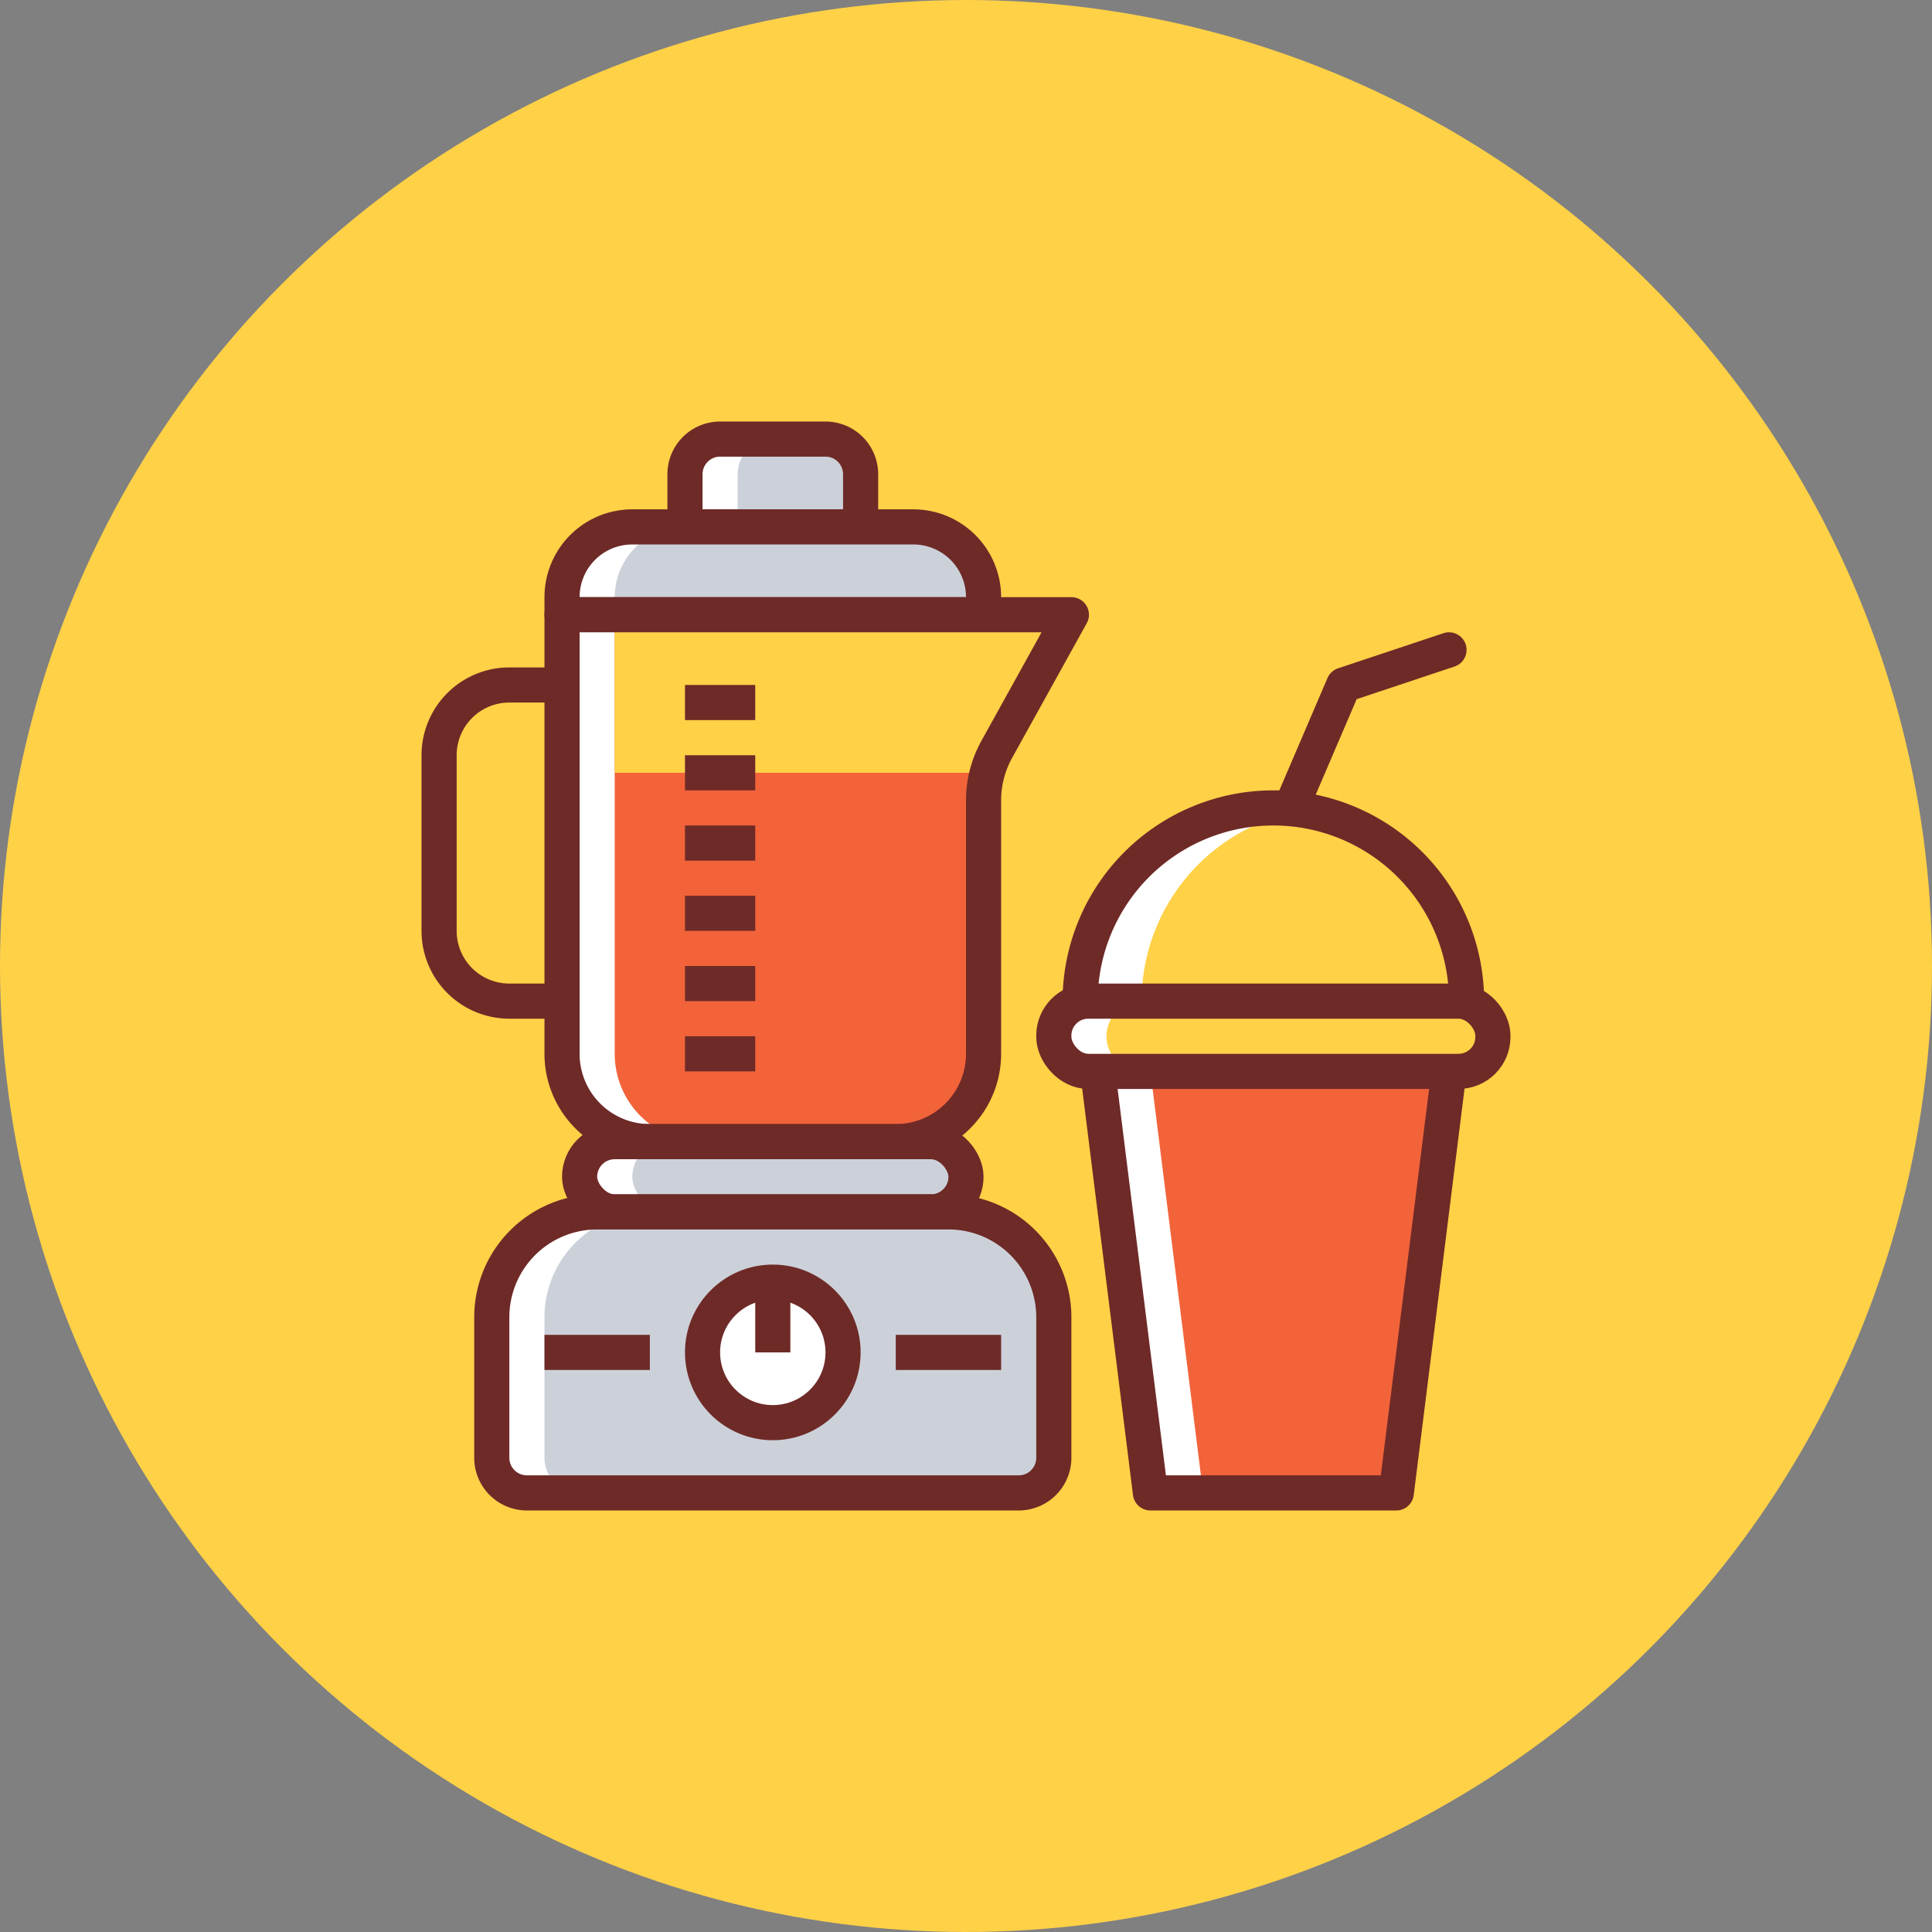 <svg id="icons" xmlns="http://www.w3.org/2000/svg" viewBox="0 0 110 110"><rect x="0" y="0" width="110" height="110" fill="#808080" stroke="none"/><title>blender-smoothie</title><circle cx="55" cy="55" r="55" fill="#ffd147"/><g id="blender-smoothie"><g id="smoothie"><path d="M61.5,57a11,11,0,0,1,22,0" fill="#fff"/><path d="M65,57A11,11,0,0,1,76,46c2,0,8,4.92,8,11" fill="#ffd147"/><polygon points="79.5 85 65.5 85 62.5 61 82.5 61 79.5 85" fill="#fff"/><polygon points="79.5 85 68.5 85 65.5 61 82.5 61 79.5 85" fill="#f2633a"/><polygon points="79.5 85 65.5 85 62.5 61 82.5 61 79.5 85" fill="none" stroke="#6e2a27" stroke-linecap="round" stroke-linejoin="round" stroke-width="2"/><rect x="60" y="57" width="25" height="4" rx="1.96" ry="1.96" fill="#fff"/><path d="M84,61H65a2,2,0,0,1-2-2V59a2,2,0,0,1,2-2H84c1.08,0,1,.92,1,2h0C85,60.08,85.12,61,84,61Z" fill="#ffd147"/><rect x="60" y="57" width="25" height="4" rx="1.96" ry="1.96" fill="none" stroke="#6e2a27" stroke-linecap="round" stroke-linejoin="round" stroke-width="2"/><path d="M61.5,57a11,11,0,0,1,22,0" fill="none" stroke="#6e2a27" stroke-linecap="round" stroke-linejoin="round" stroke-width="2"/><polyline points="73.5 46 76.5 39 82.5 37" fill="none" stroke="#6e2a27" stroke-linecap="round" stroke-linejoin="round" stroke-width="2"/></g><g id="blender"><path d="M39,25H49a0,0,0,0,1,0,0v3a2,2,0,0,1-2,2H41a2,2,0,0,1-2-2V25a0,0,0,0,1,0,0Z" transform="translate(88 55) rotate(-180)" fill="#fff"/><path d="M42,25h7a0,0,0,0,1,0,0v3a2,2,0,0,1-2,2H44a2,2,0,0,1-2-2V25A0,0,0,0,1,42,25Z" transform="translate(91 55) rotate(-180)" fill="#ccd1d9"/><path d="M39,25H49a0,0,0,0,1,0,0v3a2,2,0,0,1-2,2H41a2,2,0,0,1-2-2V25a0,0,0,0,1,0,0Z" transform="translate(88 55) rotate(-180)" fill="none" stroke="#6e2a27" stroke-linecap="round" stroke-linejoin="round" stroke-width="2"/><path d="M32,35H56V34a4,4,0,0,0-4-4H36a4,4,0,0,0-4,4Z" fill="#fff"/><path d="M35,35H56V34a4,4,0,0,0-4-4H39a4,4,0,0,0-4,4Z" fill="#ccd1d9"/><path d="M32,35H56V34a4,4,0,0,0-4-4H36a4,4,0,0,0-4,4Z" fill="none" stroke="#6e2a27" stroke-linecap="round" stroke-linejoin="round" stroke-width="2"/><path d="M61,35H32V60a5,5,0,0,0,5,5H51a5,5,0,0,0,5-5V45.56a6,6,0,0,1,.76-2.91Z" fill="#fff"/><path d="M61,35H35V60a5,5,0,0,0,5,5H50c2.76,0,6-2.24,6-5V46a6.63,6.63,0,0,1,1-3Z" fill="#f2633a"/><polygon points="56 44 35 44 35 35 60 35 56 44" fill="#ffd147"/><path d="M61,35H32V60a5,5,0,0,0,5,5H51a5,5,0,0,0,5-5V45.56a6,6,0,0,1,.76-2.91Z" fill="none" stroke="#6e2a27" stroke-linecap="round" stroke-linejoin="round" stroke-width="2"/><rect x="33" y="65" width="22" height="4" rx="2" ry="2" fill="#fff"/><rect x="36" y="65" width="19" height="4" rx="2" ry="2" fill="#ccd1d9"/><rect x="33" y="65" width="22" height="4" rx="2" ry="2" fill="none" stroke="#6e2a27" stroke-linecap="round" stroke-linejoin="round" stroke-width="2"/><path d="M30,69H58a2,2,0,0,1,2,2v8a6,6,0,0,1-6,6H34a6,6,0,0,1-6-6V71A2,2,0,0,1,30,69Z" transform="translate(88 154) rotate(-180)" fill="#fff"/><path d="M33,69H58a2,2,0,0,1,2,2v8a6,6,0,0,1-6,6H37a6,6,0,0,1-6-6V71a2,2,0,0,1,2-2Z" transform="translate(91 154) rotate(-180)" fill="#ccd1d9"/><path d="M30,69H58a2,2,0,0,1,2,2v8a6,6,0,0,1-6,6H34a6,6,0,0,1-6-6V71A2,2,0,0,1,30,69Z" transform="translate(88 154) rotate(-180)" fill="none" stroke="#6e2a27" stroke-linecap="round" stroke-linejoin="round" stroke-width="2"/><circle cx="44" cy="77" r="4" fill="#fff"/><circle cx="44" cy="77" r="4" fill="none" stroke="#6e2a27" stroke-linecap="round" stroke-linejoin="round" stroke-width="2"/><line x1="44" y1="73" x2="44" y2="77" fill="none" stroke="#6e2a27" stroke-miterlimit="10" stroke-width="2"/><line x1="37" y1="77" x2="31" y2="77" fill="none" stroke="#6e2a27" stroke-miterlimit="10" stroke-width="2"/><line x1="57" y1="77" x2="51" y2="77" fill="none" stroke="#6e2a27" stroke-miterlimit="10" stroke-width="2"/><path d="M32,39H29a4,4,0,0,0-4,4V53a4,4,0,0,0,4,4h3" fill="none" stroke="#6e2a27" stroke-linecap="round" stroke-linejoin="round" stroke-width="2"/><line x1="43" y1="44" x2="39" y2="44" fill="none" stroke="#6e2a27" stroke-linejoin="round" stroke-width="2"/><line x1="43" y1="40" x2="39" y2="40" fill="none" stroke="#6e2a27" stroke-linejoin="round" stroke-width="2"/><line x1="43" y1="52" x2="39" y2="52" fill="none" stroke="#6e2a27" stroke-linejoin="round" stroke-width="2"/><line x1="43" y1="60" x2="39" y2="60" fill="none" stroke="#6e2a27" stroke-linejoin="round" stroke-width="2"/><line x1="43" y1="48" x2="39" y2="48" fill="none" stroke="#6e2a27" stroke-linejoin="round" stroke-width="2"/><line x1="43" y1="56" x2="39" y2="56" fill="none" stroke="#6e2a27" stroke-linejoin="round" stroke-width="2"/></g></g></svg>